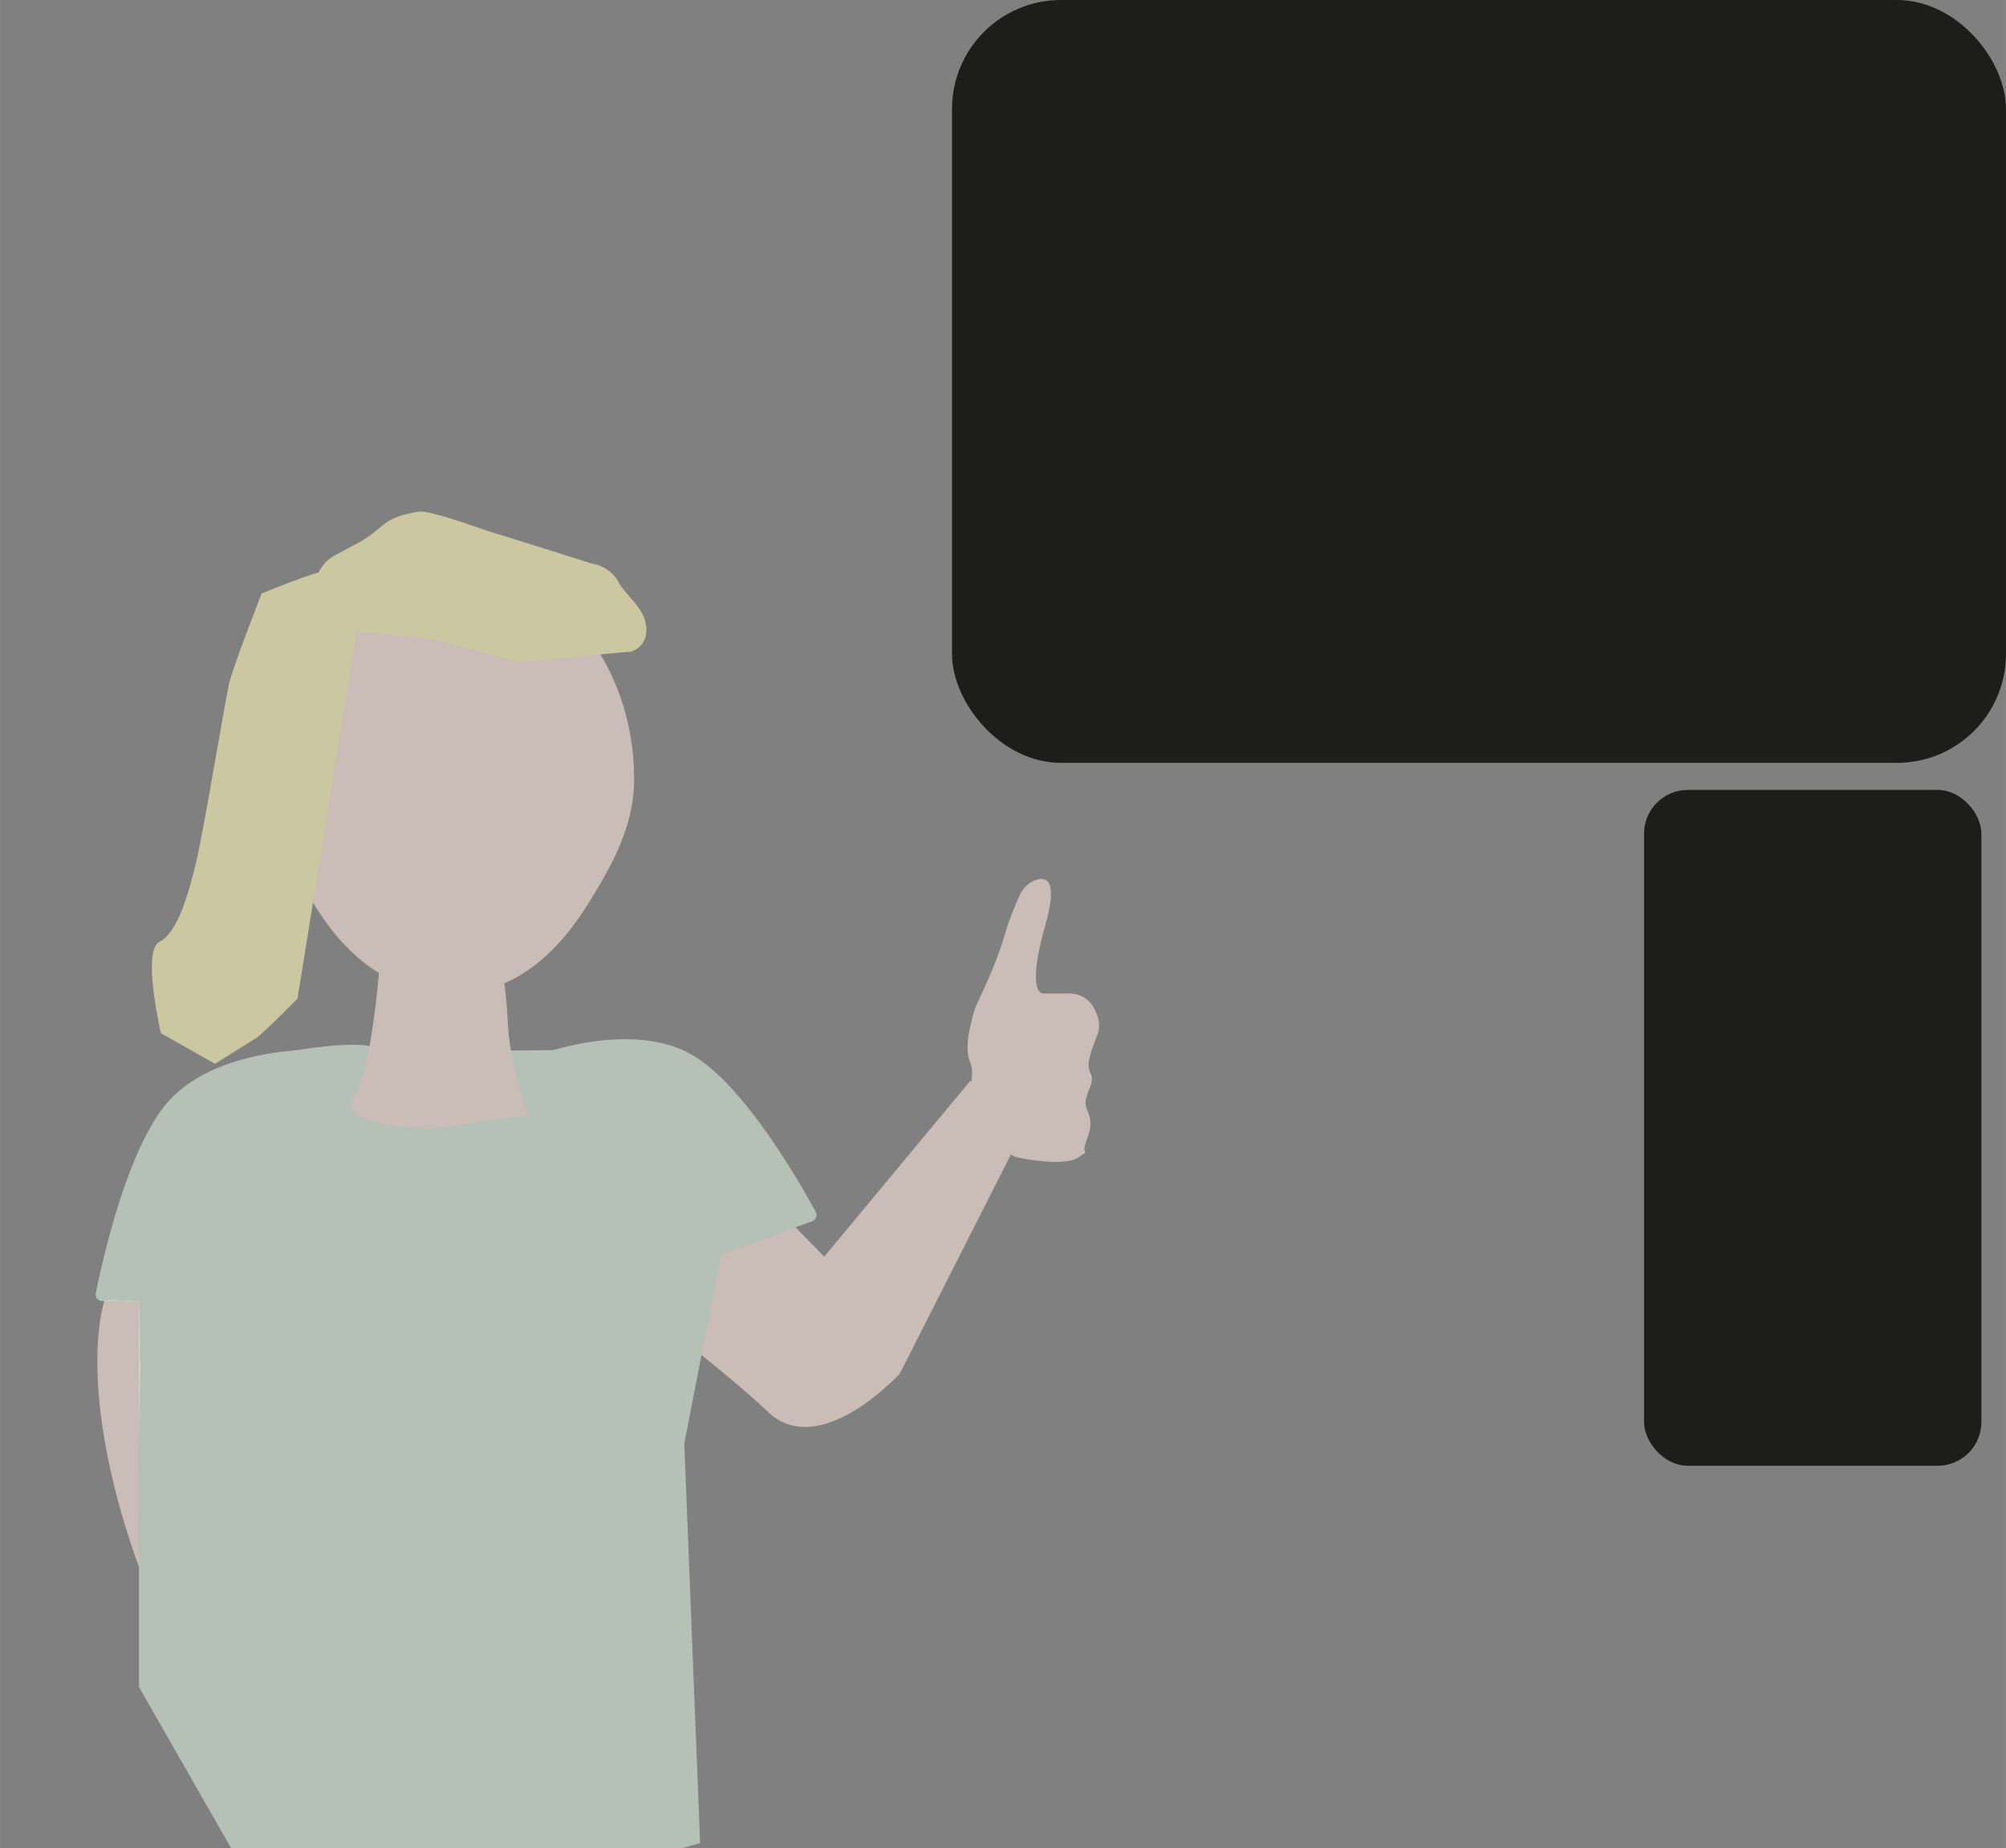 <svg id="Layer_1" data-name="Layer 1" xmlns="http://www.w3.org/2000/svg" width="194.17mm" height="178.87mm" viewBox="0 0 550.41 507.05"><rect x="0" y="0" width="550.41" height="507.05" fill="#808080" stroke="none"/><defs><style>.cls-1{fill:#1d1d1b;}.cls-2,.cls-4{fill:#fce4da;}.cls-2,.cls-3{opacity:0.6;}.cls-5{fill:#d9ebda;}.cls-6{fill:#fef6b5;}</style></defs><title>Artboard 10</title><rect class="cls-1" x="261.21" width="289.2" height="209.31" rx="29.91"/><rect class="cls-1" x="451.1" y="216.74" width="92.56" height="185.43" rx="12"/><path class="cls-2" d="M38.41,371.12a5.77,5.77,0,0,1,0-1.76,4.51,4.51,0,0,1,0-.9,5.53,5.53,0,0,1-.09-1.22,6.1,6.1,0,0,1,0-1.35,6.18,6.18,0,0,1,0-.86c0-.2,0-.41,0-.62a5.71,5.71,0,0,1,0-1.24,6.49,6.49,0,0,1,0-1.08,6.19,6.19,0,0,1,0-2.06l-.14-2.63s0-.08,0-.12,0-.29,0-.43h0a4.54,4.54,0,0,1-1.07.13,3.87,3.87,0,0,1-.77-.08l-.35,0a4.18,4.18,0,0,1-.72-.07,2.36,2.36,0,0,1-.29,0,3.81,3.81,0,0,1-.59,0,4.09,4.09,0,0,1-.8.08,4.57,4.57,0,0,1-1-.11h-.27a3.88,3.88,0,0,1-.7-.06l-.51,0-.35,0h-.16a4.94,4.94,0,0,1-.68,0,4.49,4.49,0,0,1-.92.09l-.37,0c-4.42,16.1-1.24,43.75,9.54,73.22,0-1.39-.29-44.38.41-56.11A5.82,5.82,0,0,1,38.41,371.12Z"/><g class="cls-3"><path class="cls-4" d="M174,213.78c0,12.94-6.19,23.73-12.15,33.44-9,14.69-20.95,25.42-37.43,25.42-16.18,0-28.41-9-37.45-23.24-6.27-9.85-12.12-22.32-12.12-35.62,0-32.5,22.19-58.85,49.57-58.85S174,181.28,174,213.78Z"/><path class="cls-4" d="M196.92,315.09l29.25,29.68,40-48.14h21.41l-40.67,80.23s-22,24.14-36.23,10.5-53.49-42.84-53.49-42.84l-6.68-26.14,9.36-29.77,26.74,5.81Z"/><path class="cls-5" d="M104.56,288.61c-3.34-5.81-43.17,2.91-45.95,5.08s-20.49,11.62-20.49,43.57V462.87l31.13,54.46h81.16l41.69-11.62-4.34-109.64,15.52-79.87s-10.62-28.32-20.63-28.32S104.56,288.61,104.56,288.61Z"/><path class="cls-4" d="M271.58,314.06l6.45,3.07a7.39,7.39,0,0,0,1.72.57c3.05.59,12.88,2.24,16.23-.19,4-2.89,0,1,2.39-5.31s-1.2-7.23-.4-10.61,2.39-4.83,1.2-7.24,0-5.31,2-10.62c.93-2.48.12-5.07-1-7.13a7.49,7.49,0,0,0-6.53-4h-7.21s-5.19,1,.4-18.82c3.69-13.08-.11-13.41-3.11-12.13a7.77,7.77,0,0,0-3.94,4c-.72,1.6-1.76,4-2.93,7.17-1.07,2.86-2,7.71-6.37,17.36-3,6.61-3,5.88-4.39,12.07s0,8.9.31,9.78a8.24,8.24,0,0,1,.29,3.05l-.46,6.16a14.44,14.44,0,0,0,.16,3.48l.43,2.46A9.16,9.16,0,0,0,271.58,314.06Z"/><path class="cls-4" d="M104.76,256.66s-1.92,35.58-7.69,44.29,22.42,8.72,22.42,8.72L145.11,306s-5.13-12.35-5.77-25.42a148.93,148.93,0,0,0-3.2-24Z"/><path class="cls-5" d="M84.76,290.28a1.77,1.77,0,0,0-1.7-2.19c-6.67.3-27.2,2.26-37.69,15.08C34.55,316.4,28,346.4,26.29,354.77a1.79,1.79,0,0,0,1.64,2.2h4l38.27.61a1.71,1.71,0,0,0,1.66-1.44Z"/><path class="cls-5" d="M149.63,291.15a1.87,1.87,0,0,1,1-2.66c6.41-2,26.47-7.13,40.15,1.47,14.09,8.86,29,35.1,33,42.47a1.87,1.87,0,0,1-.92,2.65l-3.78,1.35-36.16,13.64a1.61,1.61,0,0,1-2-.8Z"/><path class="cls-6" d="M96.69,149.78c9.5-4.69,6.91-7.51,18.14-9.38,3.4-.57,19.21,5.58,22.67,6.41.44.1,25.07,7.88,25.07,7.88a10,10,0,0,1,7.23,5.18c1.76,3.19,6.1,6.32,7.21,10.54,1.73,6.57-3.45,8.44-4.31,8.44s-22.36,2.07-28.58,2.66a9.22,9.22,0,0,1-3.26-.28c-5.42-1.46-22.71-6.13-23.44-6.13s-14.28-1.42-22.16-2.24a10,10,0,0,1-7.94-5.92h0c-2.46-5.33-.47-11.82,4.45-14.49Z"/><path class="cls-6" d="M89.11,156.77c-2-.21-17.32,6.06-17.32,6.06S64,182.69,62.87,187.5s-7,40.64-9.11,49.28-5.07,19.17-10,21.61.39,25.09.39,25.09L59,291.9s10.08-6.39,11.49-7.23S81.63,274,81.63,274L98.68,167.94S91.1,157,89.11,156.77Z"/></g></svg>
